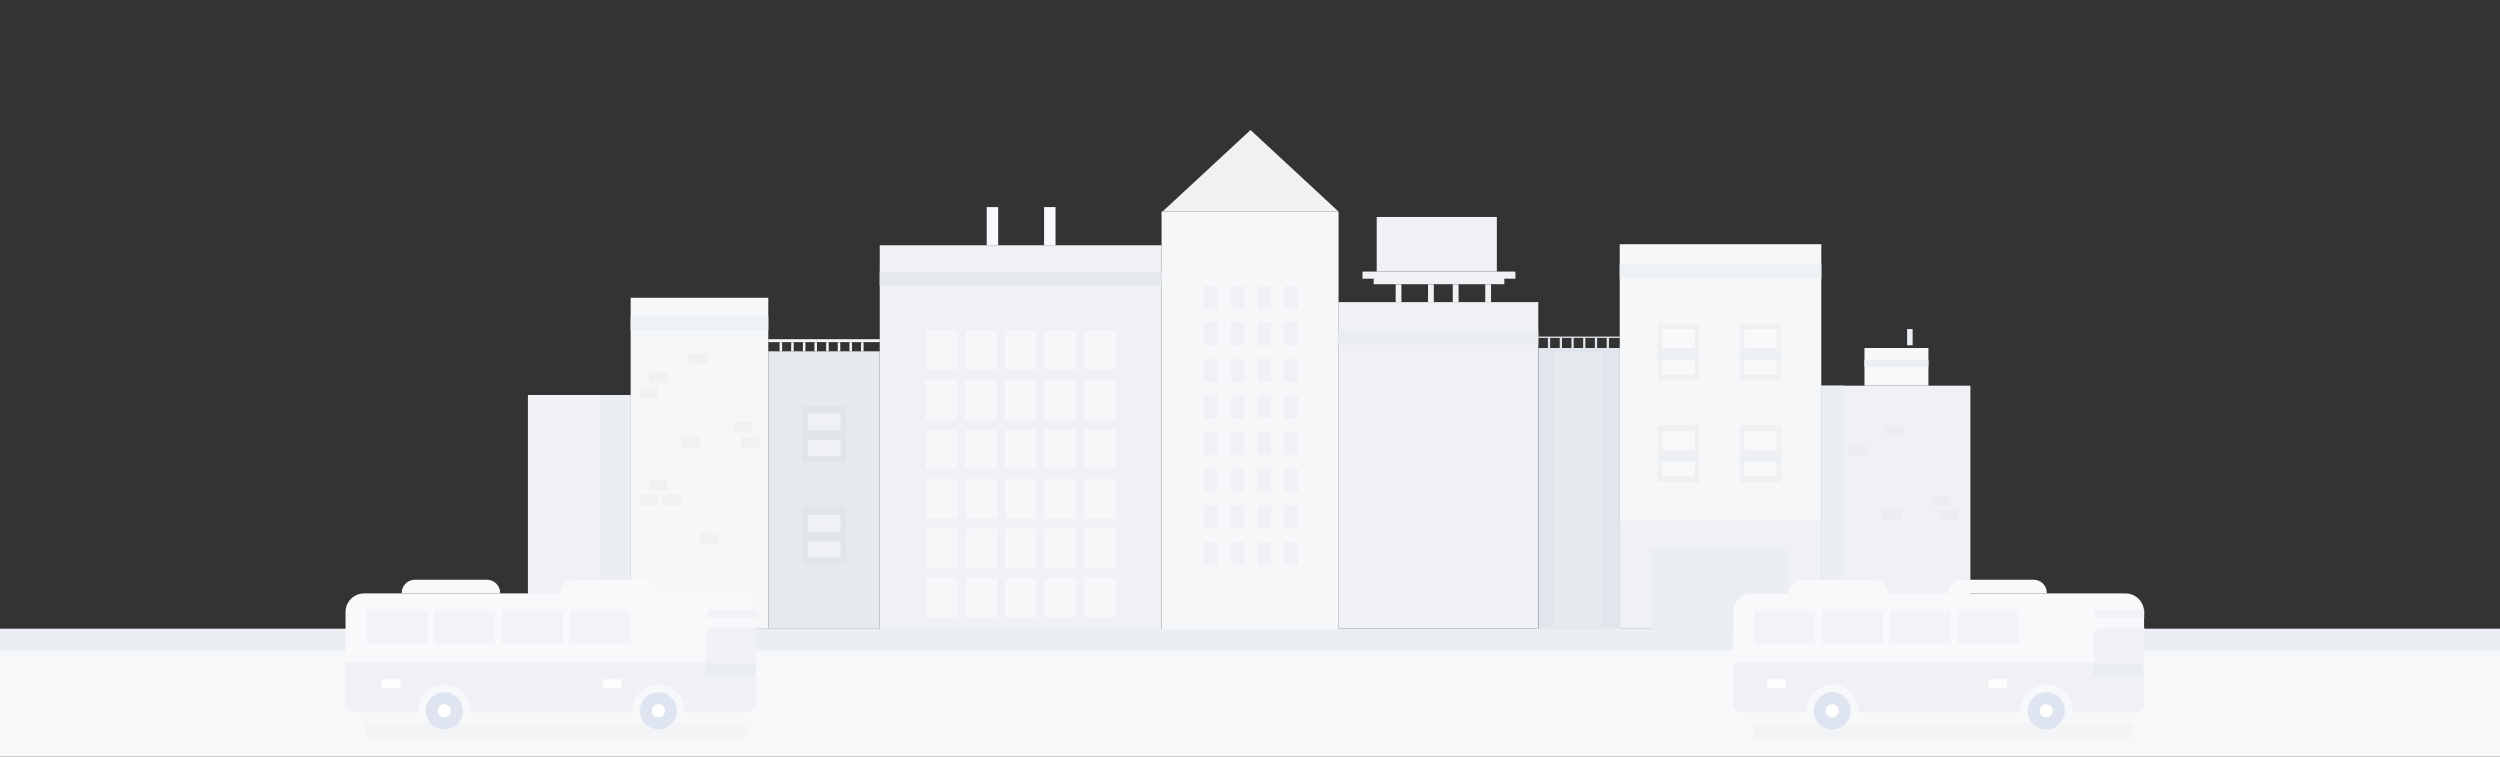 <?xml version="1.0" encoding="utf-8"?>
<!-- Generator: Adobe Illustrator 21.1.0, SVG Export Plug-In . SVG Version: 6.00 Build 0)  -->
<svg version="1.1" baseProfile="basic" id="Layer_1"
	 xmlns="http://www.w3.org/2000/svg" xmlns:xlink="http://www.w3.org/1999/xlink" x="0px" y="0px" viewBox="0 0 1900 575"
	 xml:space="preserve">
<rect x="0" y="0" width="1900" height="575" fill="#333333" stroke="none"/>
<style type="text/css">
	.st0{fill:#F0F1F5;}
	.st1{fill:#EAEDF2;}
	.st2{fill:#F6F7F9;}
	.st3{fill:#EDF2F6;}
	.st4{fill:#F0F1F3;}
	.st5{fill:#E5EAEE;}
	.st6{fill:#E0E5E9;}
	.st7{fill:#F7F8FC;}
	.st8{fill:#EAEEF1;}
	.st9{fill:#E1E6EC;}
	.st10{fill:#F6F6F8;}
	.st11{fill:#EEF2F5;}
	.st12{fill:#EFF0F2;}
	.st13{fill:#F9F9FB;}
	.st14{fill:#EEEFF3;}
	.st15{fill:#EBEEF3;}
	.st16{fill:#ECEDF1;}
	.st17{fill:#E1E5E8;}
	.st18{fill:#F7F8FA;}
	.st19{fill:#F3F4F6;}
	.st20{fill:#F2F3F8;}
	.st21{fill:#FEFEFE;}
	.st22{fill:#F1F2F6;}
	.st23{fill:#DEE4F0;}
	.st24{fill:#FFFFFD;}
	.st25{fill:#E9ECF1;}
</style>
<rect x="401.2" y="300.2" class="st0" width="78" height="177.7"/>
<rect x="455.9" y="300.2" class="st1" width="23.4" height="177.7"/>
<rect x="479.3" y="226.3" class="st2" width="104.6" height="251.6"/>
<rect x="479.3" y="240.4" class="st3" width="104.6" height="10.8"/>
<rect x="523.3" y="268.6" class="st4" width="14.1" height="8.3"/>
<rect x="493" y="282.7" class="st4" width="14.1" height="8.3"/>
<rect x="485.9" y="294.4" class="st4" width="14.1" height="8.3"/>
<rect x="517.5" y="332.1" class="st4" width="14.1" height="8.3"/>
<rect x="557.7" y="320.5" class="st4" width="14.1" height="8.3"/>
<rect x="563.1" y="332.1" class="st4" width="14.1" height="8.3"/>
<rect x="493" y="364.5" class="st4" width="14.1" height="8.3"/>
<rect x="485.9" y="375.7" class="st4" width="14.1" height="8.3"/>
<rect x="503.3" y="375.7" class="st4" width="14.1" height="8.3"/>
<rect x="531.6" y="405.2" class="st4" width="14.1" height="8.3"/>
<rect x="583.9" y="267" class="st5" width="84.7" height="210.9"/>
<g>
	<rect x="609.8" y="308.5" class="st6" width="33.2" height="42.8"/>
	<rect x="613.9" y="314.3" class="st0" width="24.9" height="12.5"/>
	<rect x="613.9" y="334.2" class="st0" width="24.9" height="12.5"/>
</g>
<g>
	<rect x="609.8" y="385.7" class="st6" width="33.2" height="42.8"/>
	<rect x="613.9" y="391.5" class="st0" width="24.9" height="12.5"/>
	<rect x="613.9" y="411.4" class="st0" width="24.9" height="12.5"/>
</g>
<rect x="749.9" y="157.4" class="st7" width="8.7" height="29.1"/>
<rect x="793.5" y="157.4" class="st7" width="8.7" height="29.1"/>
<rect x="668.6" y="186.4" class="st0" width="214.2" height="293.7"/>
<rect x="668.6" y="206.4" class="st5" width="214.2" height="10.8"/>
<rect x="703.4" y="251.2" class="st2" width="24.1" height="29.9"/>
<rect x="733.6" y="251.2" class="st2" width="24.1" height="29.9"/>
<rect x="763.8" y="251.2" class="st2" width="24.1" height="29.9"/>
<rect x="793.9" y="251.2" class="st2" width="24.1" height="29.9"/>
<rect x="824.1" y="251.2" class="st2" width="24.1" height="29.9"/>
<rect x="703.4" y="288.8" class="st2" width="24.1" height="29.9"/>
<rect x="733.6" y="288.8" class="st2" width="24.1" height="29.9"/>
<rect x="763.8" y="288.8" class="st2" width="24.1" height="29.9"/>
<rect x="793.9" y="288.8" class="st2" width="24.1" height="29.9"/>
<rect x="824.1" y="288.8" class="st2" width="24.1" height="29.9"/>
<rect x="703.4" y="326.5" class="st2" width="24.1" height="29.9"/>
<rect x="733.6" y="326.5" class="st2" width="24.1" height="29.9"/>
<rect x="763.8" y="326.5" class="st2" width="24.1" height="29.9"/>
<rect x="793.9" y="326.5" class="st2" width="24.1" height="29.9"/>
<rect x="824.1" y="326.5" class="st2" width="24.1" height="29.9"/>
<rect x="703.4" y="364.1" class="st2" width="24.1" height="29.9"/>
<rect x="733.6" y="364.1" class="st2" width="24.1" height="29.9"/>
<rect x="763.8" y="364.1" class="st2" width="24.1" height="29.9"/>
<rect x="793.9" y="364.1" class="st2" width="24.1" height="29.9"/>
<rect x="824.1" y="364.1" class="st2" width="24.1" height="29.9"/>
<rect x="703.4" y="401.7" class="st2" width="24.1" height="29.9"/>
<rect x="733.6" y="401.7" class="st2" width="24.1" height="29.9"/>
<rect x="763.8" y="401.7" class="st2" width="24.1" height="29.9"/>
<rect x="793.9" y="401.7" class="st2" width="24.1" height="29.9"/>
<rect x="824.1" y="401.7" class="st2" width="24.1" height="29.9"/>
<rect x="703.4" y="439.4" class="st2" width="24.1" height="29.9"/>
<rect x="733.6" y="439.4" class="st2" width="24.1" height="29.9"/>
<rect x="763.8" y="439.4" class="st2" width="24.1" height="29.9"/>
<rect x="793.9" y="439.4" class="st2" width="24.1" height="29.9"/>
<rect x="824.1" y="439.4" class="st2" width="24.1" height="29.9"/>
<rect x="882.8" y="160.7" class="st2" width="134.5" height="319.5"/>
<polygon class="st4" points="950.4,98.8 883.6,160.7 1017.2,160.7 "/>
<g>
	<rect x="915.1" y="217.2" class="st0" width="10.4" height="17.4"/>
	<rect x="935.5" y="217.2" class="st0" width="10.4" height="17.4"/>
	<rect x="955.8" y="217.2" class="st0" width="10.4" height="17.4"/>
	<rect x="976.2" y="217.2" class="st0" width="10.4" height="17.4"/>
</g>
<g>
	<rect x="915.1" y="245" class="st0" width="10.4" height="17.4"/>
	<rect x="935.5" y="245" class="st0" width="10.4" height="17.4"/>
	<rect x="955.8" y="245" class="st0" width="10.4" height="17.4"/>
	<rect x="976.2" y="245" class="st0" width="10.4" height="17.4"/>
</g>
<g>
	<rect x="915.1" y="272.8" class="st0" width="10.4" height="17.4"/>
	<rect x="935.5" y="272.8" class="st0" width="10.4" height="17.4"/>
	<rect x="955.8" y="272.8" class="st0" width="10.4" height="17.4"/>
	<rect x="976.2" y="272.8" class="st0" width="10.4" height="17.4"/>
</g>
<g>
	<rect x="915.1" y="300.6" class="st0" width="10.4" height="17.4"/>
	<rect x="935.5" y="300.6" class="st0" width="10.4" height="17.4"/>
	<rect x="955.8" y="300.6" class="st0" width="10.4" height="17.4"/>
	<rect x="976.2" y="300.6" class="st0" width="10.4" height="17.4"/>
</g>
<g>
	<rect x="915.1" y="328.4" class="st0" width="10.4" height="17.4"/>
	<rect x="935.5" y="328.4" class="st0" width="10.4" height="17.4"/>
	<rect x="955.8" y="328.4" class="st0" width="10.4" height="17.4"/>
	<rect x="976.2" y="328.4" class="st0" width="10.4" height="17.4"/>
</g>
<g>
	<rect x="915.1" y="356.2" class="st0" width="10.4" height="17.4"/>
	<rect x="935.5" y="356.2" class="st0" width="10.4" height="17.4"/>
	<rect x="955.8" y="356.2" class="st0" width="10.4" height="17.4"/>
	<rect x="976.2" y="356.2" class="st0" width="10.4" height="17.4"/>
</g>
<g>
	<rect x="915.1" y="384" class="st0" width="10.4" height="17.4"/>
	<rect x="935.5" y="384" class="st0" width="10.4" height="17.4"/>
	<rect x="955.8" y="384" class="st0" width="10.4" height="17.4"/>
	<rect x="976.2" y="384" class="st0" width="10.4" height="17.4"/>
</g>
<g>
	<rect x="915.1" y="411.8" class="st0" width="10.4" height="17.4"/>
	<rect x="935.5" y="411.8" class="st0" width="10.4" height="17.4"/>
	<rect x="955.8" y="411.8" class="st0" width="10.4" height="17.4"/>
	<rect x="976.2" y="411.8" class="st0" width="10.4" height="17.4"/>
</g>
<rect x="1017.2" y="229.6" class="st0" width="151.9" height="248.2"/>
<rect x="1017.2" y="251.2" class="st8" width="151.9" height="11.2"/>
<rect x="1046.3" y="164.9" class="st0" width="91.3" height="41.5"/>
<rect x="1035.5" y="206.4" class="st0" width="116.2" height="5.4"/>
<rect x="1044" y="211.1" class="st0" width="99.3" height="4.9"/>
<rect x="1104.1" y="216.1" class="st4" width="4.4" height="13.6"/>
<rect x="1128.8" y="216.1" class="st4" width="4.4" height="13.6"/>
<rect x="1060.7" y="216.1" class="st4" width="4.4" height="13.6"/>
<rect x="1085.3" y="216.1" class="st4" width="4.4" height="13.6"/>
<rect x="1169.2" y="264.5" class="st9" width="61.9" height="215.7"/>
<rect x="1180.8" y="268.2" class="st5" width="36.9" height="208.8"/>
<rect x="1169.2" y="255.8" class="st9" width="61.9" height="1"/>
<rect x="1176.4" y="256.8" class="st9" width="1.7" height="7.7"/>
<rect x="1185.4" y="256.8" class="st9" width="1.7" height="7.7"/>
<rect x="1194.3" y="256.8" class="st9" width="1.7" height="7.7"/>
<rect x="1203.2" y="256.8" class="st9" width="1.7" height="7.7"/>
<rect x="1212.1" y="256.8" class="st9" width="1.7" height="7.7"/>
<rect x="1221.1" y="256.8" class="st9" width="1.7" height="7.7"/>
<rect x="583.9" y="257.8" class="st10" width="84.7" height="2.2"/>
<rect x="592.5" y="260.1" class="st10" width="1.9" height="6.9"/>
<rect x="601.3" y="260.1" class="st10" width="1.9" height="6.9"/>
<rect x="610.2" y="260.1" class="st10" width="1.9" height="6.9"/>
<rect x="619" y="260.1" class="st10" width="1.9" height="6.9"/>
<rect x="627.9" y="260.1" class="st10" width="1.9" height="6.9"/>
<rect x="636.7" y="260.1" class="st10" width="1.9" height="6.9"/>
<rect x="645.6" y="260.1" class="st10" width="1.9" height="6.9"/>
<rect x="654.4" y="260.1" class="st10" width="1.9" height="6.9"/>
<rect x="1231" y="185.6" class="st2" width="153.2" height="291.4"/>
<rect x="1231" y="200.6" class="st11" width="153.2" height="11.2"/>
<g>
	<rect x="1259.9" y="245.9" class="st12" width="31.5" height="43.2"/>
	<rect x="1263.5" y="250.1" class="st13" width="24.4" height="34.6"/>
	<rect x="1263.5" y="264.5" class="st14" width="24.4" height="4.7"/>
	<rect x="1259.9" y="269.2" class="st15" width="31.5" height="4.2"/>
</g>
<g>
	<rect x="1322.2" y="245.9" class="st12" width="31.5" height="43.2"/>
	<rect x="1325.8" y="250.1" class="st13" width="24.4" height="34.6"/>
	<rect x="1325.8" y="264.5" class="st14" width="24.4" height="4.7"/>
	<rect x="1322.2" y="269.2" class="st15" width="31.5" height="4.2"/>
</g>
<g>
	<rect x="1259.9" y="323.3" class="st12" width="31.5" height="43.2"/>
	<rect x="1263.5" y="327.4" class="st13" width="24.4" height="34.6"/>
	<rect x="1263.5" y="341.8" class="st14" width="24.4" height="4.7"/>
	<rect x="1259.9" y="346.5" class="st15" width="31.5" height="4.2"/>
</g>
<g>
	<rect x="1322.2" y="323.3" class="st12" width="31.5" height="43.2"/>
	<rect x="1325.8" y="327.4" class="st13" width="24.4" height="34.6"/>
	<rect x="1325.8" y="341.8" class="st14" width="24.4" height="4.7"/>
	<rect x="1322.2" y="346.5" class="st15" width="31.5" height="4.2"/>
</g>
<rect x="1231" y="395.7" class="st0" width="153.2" height="82.2"/>
<rect x="1254.7" y="417.7" class="st1" width="103.8" height="60.2"/>
<rect x="1384.2" y="293.1" class="st0" width="113.3" height="183.9"/>
<rect x="1384.2" y="293.1" class="st15" width="17" height="184.7"/>
<rect x="1432.8" y="323.3" class="st16" width="14.9" height="8"/>
<rect x="1404.1" y="337.8" class="st16" width="14.9" height="8"/>
<rect x="1467.6" y="377" class="st16" width="14.9" height="8"/>
<rect x="1430.3" y="387.6" class="st16" width="14.9" height="8"/>
<rect x="1473.4" y="387.6" class="st16" width="14.9" height="8"/>
<rect x="1401.2" y="441.7" class="st17" width="24.9" height="14.5"/>
<rect x="1417.4" y="456.3" class="st17" width="3.7" height="20.8"/>
<rect x="1417" y="264.5" class="st18" width="48.6" height="28.6"/>
<rect x="1417" y="273.3" class="st15" width="48.6" height="5.5"/>
<rect x="1449.4" y="250.1" class="st15" width="4.2" height="12.3"/>
<rect y="477.8" class="st15" width="1900" height="18"/>
<rect y="494.5" class="st18" width="1900" height="81.7"/>
<rect x="1332.7" y="549.8" class="st19" width="288.5" height="10.8"/>
<path class="st13" d="M1629.5,503.3v-38.2c0-7.8-6.4-14.1-14.1-14.1h-283.9c-7.8,0-14.1,6.4-14.1,14.1v38.2H1629.5z"/>
<rect x="1333.1" y="464.3" class="st20" width="46.5" height="24.9"/>
<rect x="1384.6" y="464.3" class="st20" width="46.5" height="24.9"/>
<rect x="1436.1" y="464.3" class="st20" width="46.5" height="24.9"/>
<rect x="1487.6" y="464.3" class="st20" width="46.5" height="24.9"/>
<rect x="1590.9" y="522.4" class="st21" width="14.1" height="6.6"/>
<rect x="1592.4" y="463.2" class="st22" width="37.2" height="6.2"/>
<path class="st22" d="M1629.5,476.8c-0.2,0-0.4,0-0.6,0h-31.3c-3.7,0-6.6,3-6.6,6.6v19.9h38.6V476.8z"/>
<circle class="st23" cx="1555.2" cy="540.2" r="14.1"/>
<circle class="st24" cx="1555.2" cy="540.2" r="5"/>
<path class="st0" d="M1317.4,503.3v31.5c0,3.7,3,6.6,6.6,6.6h48.6c0-0.4,0-0.8,0-1.2c0-11,8.9-19.9,19.9-19.9
	c11,0,19.9,8.9,19.9,19.9c0,0.4,0,0.8,0,1.2h123c0-0.4,0-0.8,0-1.2c0-11,8.9-19.9,19.9-19.9c11,0,19.9,8.9,19.9,19.9
	c0,0.4,0,0.8,0,1.2h47.8c3.7,0,6.6-3,6.6-6.6v-31.5H1317.4z"/>
<circle class="st23" cx="1392.5" cy="540.2" r="14.1"/>
<circle class="st24" cx="1392.5" cy="540.2" r="5"/>
<path class="st13" d="M1555.6,451v-0.4c0-5.5-4.5-10-10-10h-54.8c-5.5,0-10,4.5-10,10v0.4H1555.6z"/>
<path class="st13" d="M1434.8,451v-0.4c0-5.5-4.5-10-10-10h-54.8c-5.5,0-10,4.5-10,10v0.4H1434.8z"/>
<rect x="1590.9" y="504.1" class="st25" width="37.6" height="10"/>
<rect x="277.9" y="549.8" class="st19" width="288.5" height="10.8"/>
<path class="st13" d="M574.7,503.3v-38.2c0-7.8-6.4-14.1-14.1-14.1H276.7c-7.8,0-14.1,6.4-14.1,14.1v38.2H574.7z"/>
<rect x="278.4" y="464.3" class="st20" width="46.5" height="24.9"/>
<rect x="329.8" y="464.3" class="st20" width="46.5" height="24.9"/>
<rect x="381.3" y="464.3" class="st20" width="46.5" height="24.9"/>
<rect x="432.8" y="464.3" class="st20" width="46.5" height="24.9"/>
<rect x="536.1" y="522.4" class="st21" width="14.1" height="6.6"/>
<rect x="537.6" y="463.2" class="st22" width="37.2" height="6.2"/>
<path class="st22" d="M574.7,476.8c-0.2,0-0.4,0-0.6,0h-31.3c-3.7,0-6.6,3-6.6,6.6v19.9h38.6V476.8z"/>
<circle class="st23" cx="500.4" cy="540.2" r="14.1"/>
<circle class="st24" cx="500.4" cy="540.2" r="5"/>
<path class="st0" d="M262.6,503.3v31.5c0,3.7,3,6.6,6.6,6.6h48.6c0-0.4,0-0.8,0-1.2c0-11,8.9-19.9,19.9-19.9
	c11,0,19.9,8.9,19.9,19.9c0,0.4,0,0.8,0,1.2h123c0-0.4,0-0.8,0-1.2c0-11,8.9-19.9,19.9-19.9c11,0,19.9,8.9,19.9,19.9
	c0,0.4,0,0.8,0,1.2h47.8c3.7,0,6.6-3,6.6-6.6v-31.5H262.6z"/>
<circle class="st23" cx="337.7" cy="540.2" r="14.1"/>
<circle class="st24" cx="337.7" cy="540.2" r="5"/>
<path class="st13" d="M500.9,451v-0.4c0-5.5-4.5-10-10-10h-54.8c-5.5,0-10,4.5-10,10v0.4H500.9z"/>
<path class="st13" d="M380.1,451v-0.4c0-5.5-4.5-10-10-10h-54.8c-5.5,0-10,4.5-10,10v0.4H380.1z"/>
<rect x="536.1" y="504.1" class="st25" width="37.6" height="10"/>
<rect x="1343.1" y="516.2" class="st21" width="14.1" height="6.6"/>
<rect x="1511.2" y="516.2" class="st21" width="14.1" height="6.6"/>
<rect x="290.2" y="516.2" class="st21" width="14.1" height="6.6"/>
<rect x="458.3" y="516.2" class="st21" width="14.1" height="6.6"/>
</svg>
